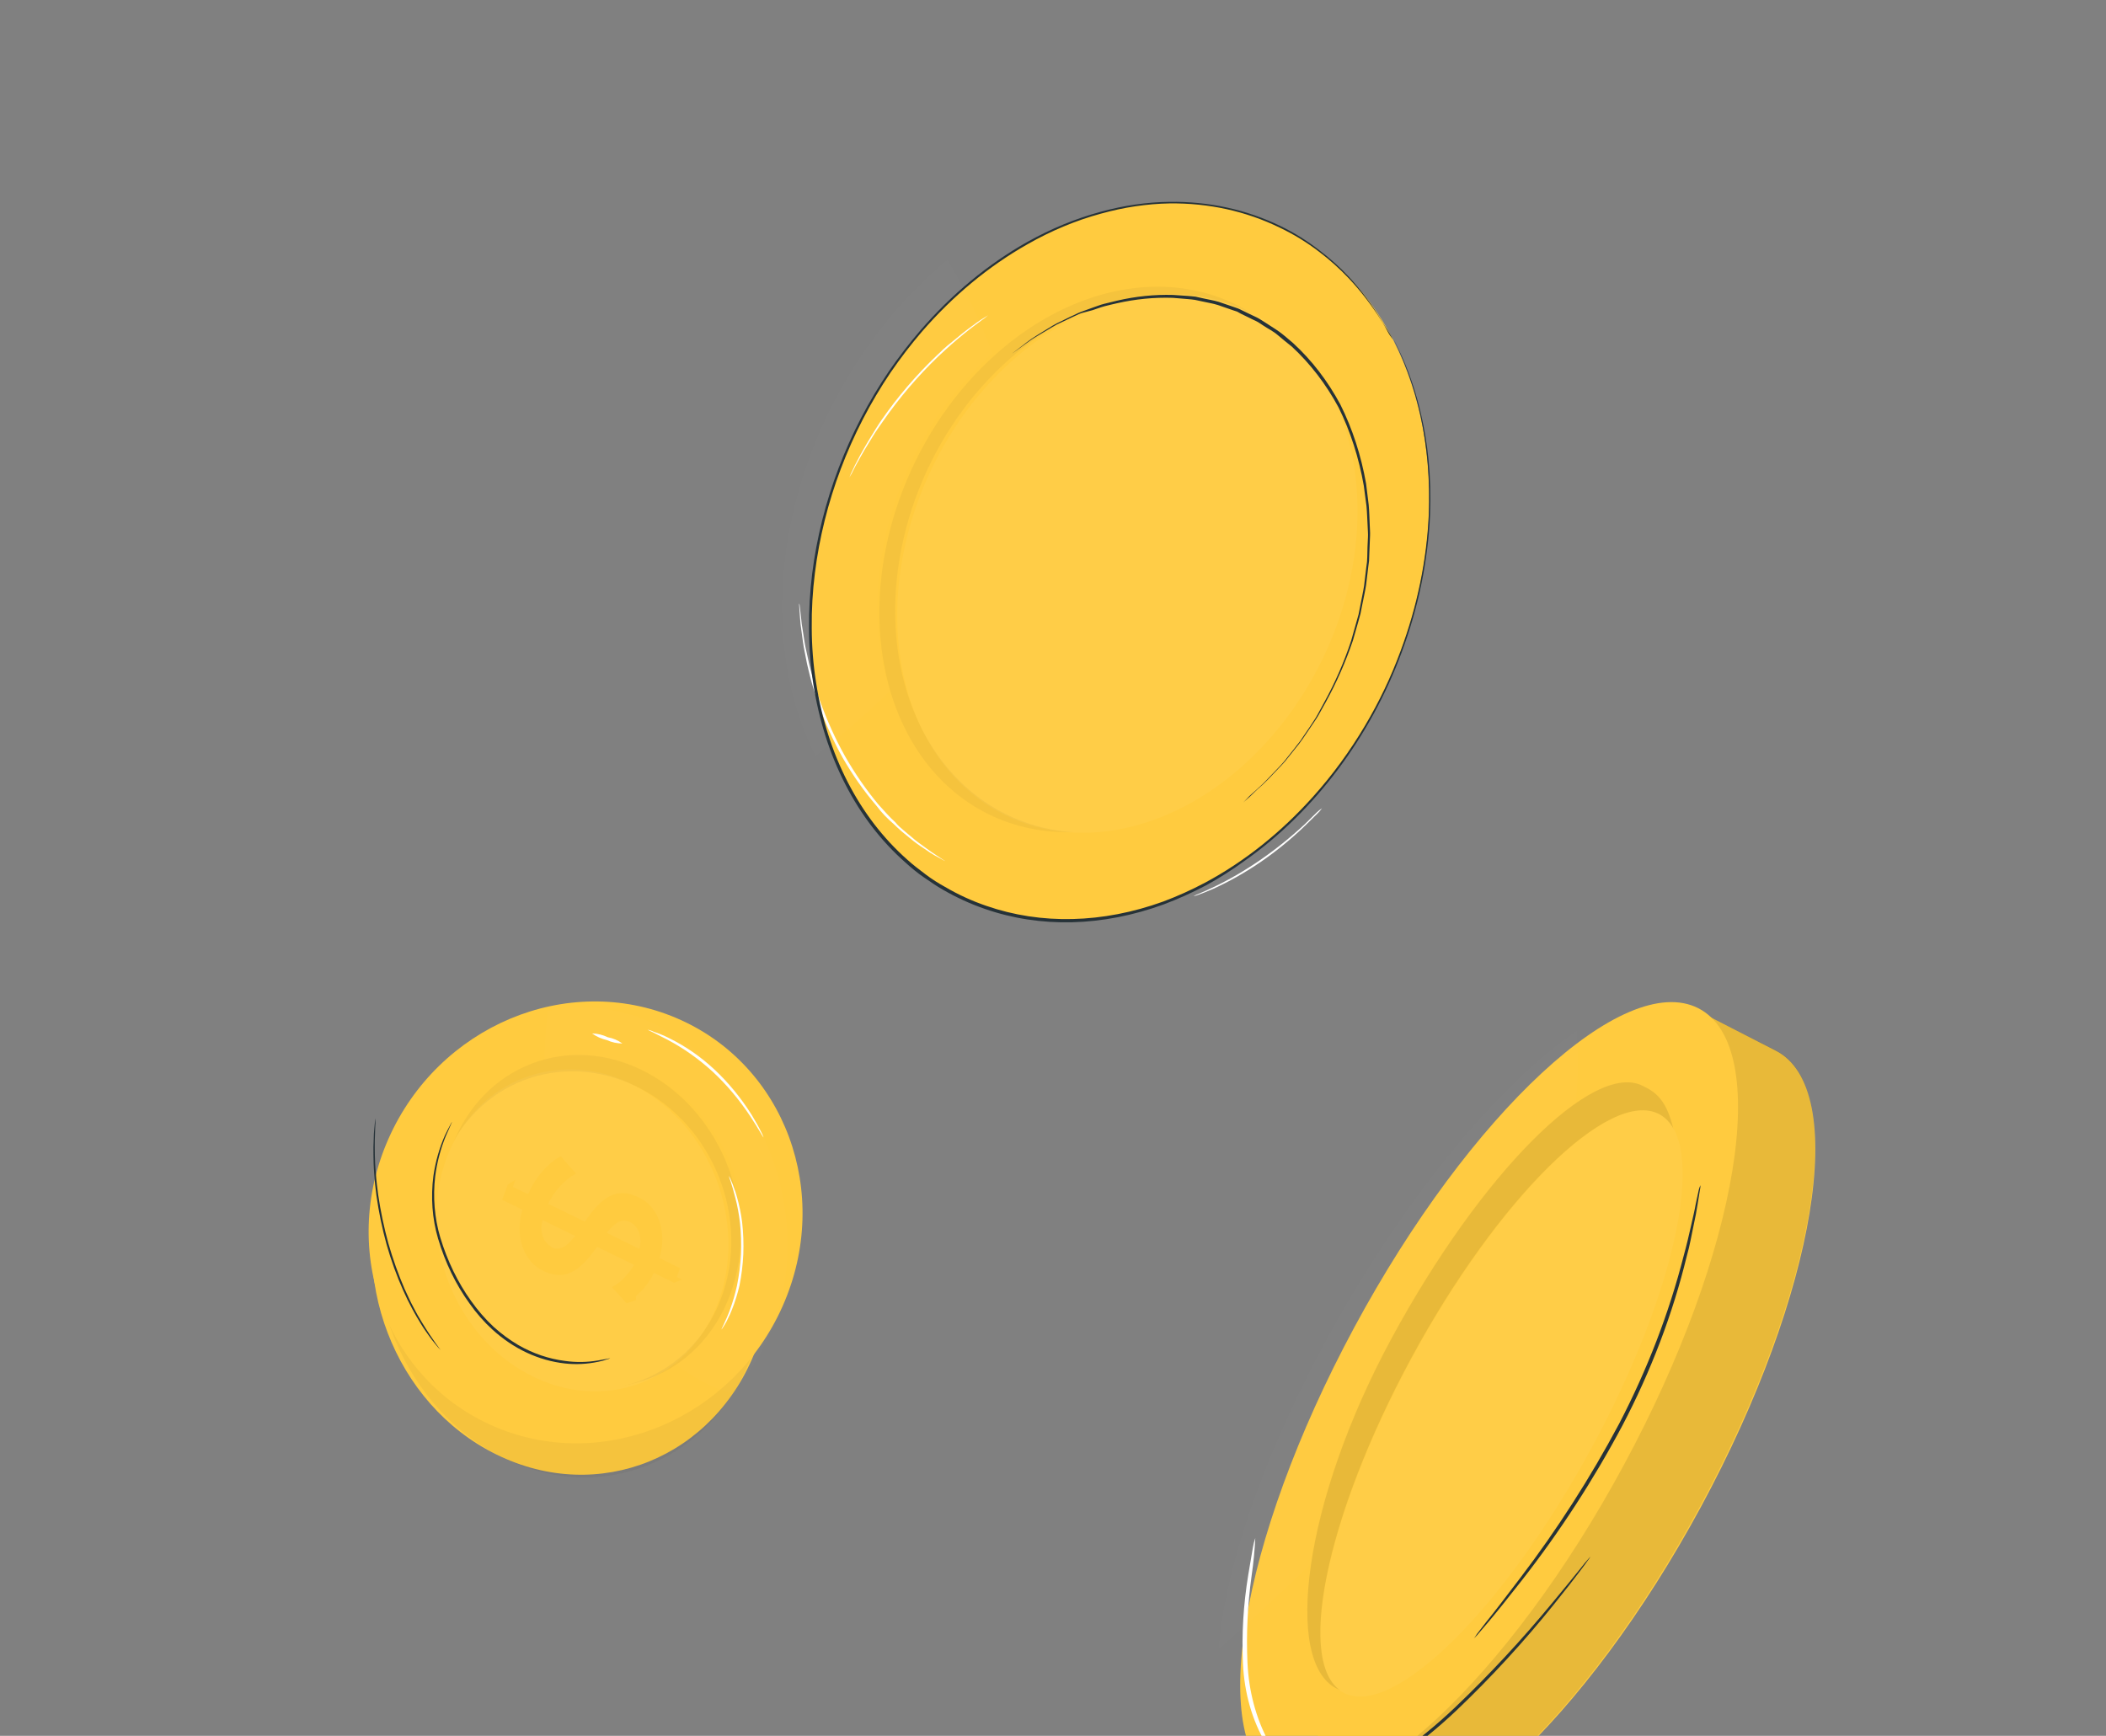 <svg width="222" height="183" viewBox="0 0 222 183" fill="none" xmlns="http://www.w3.org/2000/svg">
<rect x="0" y="0" width="222" height="183" fill="#808080" stroke="none"/>
<path d="M146.846 35.809C149.874 41.694 151.144 48.819 150.496 56.283C149.849 63.747 147.313 71.215 143.208 77.742C139.103 84.269 133.615 89.563 127.436 92.953C121.258 96.344 114.667 97.679 108.497 96.79C102.327 95.902 96.856 92.829 92.774 87.96C88.692 83.092 86.183 76.646 85.565 69.439C84.946 62.232 86.246 54.586 89.3 47.469C92.354 40.351 97.024 34.082 102.721 29.454C106.504 26.378 110.646 24.103 114.912 22.758C119.177 21.412 123.482 21.024 127.58 21.614C131.678 22.204 135.489 23.762 138.794 26.198C142.1 28.633 144.836 31.899 146.846 35.809Z" fill="#FFCB3F"/>
<g opacity="0.1">
<path opacity="0.1" d="M99.866 27.394C96.121 30.489 92.79 34.299 90.063 38.604C87.337 42.908 85.269 47.625 83.978 52.483C82.687 57.341 82.197 62.246 82.538 66.917C82.879 71.587 84.043 75.933 85.963 79.704C85.963 79.704 106.457 64.034 107.143 51.913C107.83 39.792 99.866 27.394 99.866 27.394Z" fill="white"/>
</g>
<path d="M139.139 41.248C141.43 45.719 142.387 51.128 141.89 56.792C141.392 62.456 139.463 68.121 136.345 73.071C133.228 78.021 129.061 82.034 124.373 84.604C119.684 87.174 114.683 88.185 110.002 87.51C105.321 86.835 101.169 84.504 98.071 80.81C94.973 77.117 93.068 72.228 92.597 66.76C92.125 61.292 93.108 55.491 95.421 50.089C97.734 44.687 101.274 39.927 105.593 36.41C108.469 34.068 111.619 32.335 114.863 31.311C118.107 30.287 121.381 29.991 124.497 30.44C127.613 30.89 130.511 32.076 133.023 33.931C135.536 35.785 137.614 38.272 139.139 41.248Z" fill="#FFCB3F"/>
<g opacity="0.2">
<path opacity="0.2" d="M138.983 40.902C141.242 45.321 142.178 50.7 141.672 56.359C141.166 62.018 139.24 67.703 136.139 72.697C133.038 77.691 128.901 81.769 124.249 84.417C119.597 87.064 114.639 88.162 110.002 87.573C105.365 86.983 101.256 84.731 98.195 81.103C95.134 77.474 93.258 72.631 92.803 67.185C92.349 61.739 93.336 55.934 95.641 50.504C97.946 45.074 101.465 40.262 105.753 36.676C108.608 34.288 111.734 32.504 114.95 31.424C118.167 30.344 121.412 29.99 124.499 30.383C127.586 30.775 130.454 31.907 132.94 33.712C135.425 35.517 137.479 37.961 138.983 40.902Z" fill="black"/>
</g>
<path d="M140.446 41.839C142.717 46.254 143.67 51.599 143.184 57.199C142.698 62.798 140.795 68.401 137.715 73.297C134.635 78.194 130.517 82.165 125.882 84.708C121.247 87.251 116.302 88.252 111.673 87.584C107.045 86.917 102.94 84.61 99.879 80.957C96.817 77.304 94.936 72.467 94.473 67.06C94.01 61.652 94.987 55.916 97.279 50.577C99.572 45.238 103.077 40.535 107.351 37.065C113.083 32.41 119.789 30.299 125.996 31.194C132.202 32.089 137.4 35.918 140.446 41.839Z" fill="#FFCB3F"/>
<g opacity="0.2">
<path opacity="0.2" d="M140.296 41.494C142.537 45.858 143.469 51.173 142.974 56.767C142.479 62.362 140.58 67.985 137.517 72.925C134.454 77.865 130.364 81.899 125.765 84.519C121.165 87.139 116.263 88.226 111.678 87.643C107.093 87.06 103.032 84.832 100.006 81.243C96.981 77.653 95.129 72.862 94.683 67.476C94.237 62.09 95.218 56.35 97.502 50.983C99.786 45.616 103.27 40.863 107.514 37.324C113.204 32.578 119.855 30.352 126.003 31.134C132.151 31.916 137.292 35.642 140.296 41.494Z" fill="white"/>
</g>
<path d="M131.051 84.61L131.215 84.438L131.698 83.932L132.542 83.171C132.923 82.839 133.291 82.484 133.642 82.107L134.995 80.689C135.25 80.421 135.491 80.133 135.715 79.83L136.471 78.881C136.715 78.538 137.015 78.224 137.256 77.831L138.077 76.621C138.338 76.208 138.63 75.814 138.869 75.371L139.596 74.033C140.731 71.976 141.68 69.808 142.422 67.571L142.949 65.706L143.213 64.763L143.408 63.772C143.528 63.121 143.684 62.449 143.789 61.779L144.028 59.778L144.099 59.247L144.127 58.728C144.127 58.378 144.143 58.028 144.152 57.669L144.203 56.599C144.222 56.229 144.178 55.89 144.17 55.531C144.128 54.822 144.114 54.084 144.047 53.365L143.763 51.212C143.246 48.259 142.35 45.475 141.101 42.95C139.773 40.492 138.112 38.332 136.172 36.537C135.67 36.134 135.221 35.781 134.707 35.339C134.193 34.897 133.679 34.664 133.17 34.322C132.918 34.165 132.678 33.979 132.414 33.853C132.15 33.727 131.868 33.601 131.614 33.465L130.814 33.076L130.409 32.852L130.002 32.718L128.394 32.161C127.856 31.989 127.299 31.907 126.763 31.785L125.971 31.616C125.698 31.57 125.429 31.554 125.17 31.527L123.62 31.399C121.681 31.335 119.708 31.527 117.739 31.971C117.287 32.078 116.844 32.174 116.415 32.29C115.987 32.406 115.578 32.571 115.174 32.697L113.986 33.013C113.606 33.148 113.243 33.353 112.904 33.498L111.89 33.981C111.577 34.108 111.269 34.267 110.971 34.454L109.387 35.395C108.962 35.639 108.547 35.915 108.146 36.221L107.266 36.863L106.703 37.26L106.548 37.422L106.712 37.25L107.251 36.843L108.136 36.161C108.533 35.851 108.942 35.568 109.363 35.315L110.942 34.344C111.245 34.162 111.556 34.001 111.871 33.862L112.877 33.368C113.233 33.223 113.588 33.009 113.968 32.873L115.144 32.447C115.558 32.312 115.96 32.136 116.395 32.03L117.729 31.702C119.71 31.238 121.696 31.033 123.648 31.09L125.217 31.197C125.477 31.224 125.762 31.239 126.029 31.276L126.828 31.454C127.363 31.577 127.92 31.659 128.468 31.821L130.094 32.377L130.508 32.521C130.646 32.569 130.772 32.647 130.901 32.706L131.7 33.094C131.965 33.22 132.246 33.346 132.517 33.482C132.789 33.618 133.021 33.794 133.29 33.95C133.799 34.293 134.338 34.605 134.844 34.967C135.351 35.33 135.785 35.733 136.316 36.175C138.283 37.983 139.962 40.167 141.297 42.657C142.564 45.199 143.475 48.002 144.002 50.979L144.277 53.212C144.344 53.931 144.357 54.669 144.39 55.388C144.398 55.748 144.44 56.106 144.421 56.476L144.377 57.556L144.335 58.615L144.315 59.145L144.243 59.675L144.004 61.676C143.897 62.367 143.741 63.038 143.611 63.699L143.417 64.69C143.335 65.021 143.229 65.342 143.15 65.653L142.613 67.528C141.851 69.777 140.891 71.957 139.748 74.031L138.974 75.42C138.708 75.873 138.416 76.267 138.167 76.65L137.346 77.86C137.098 78.222 136.833 78.569 136.554 78.9L135.788 79.859C135.558 80.163 135.311 80.45 135.051 80.719L133.698 82.136C133.339 82.511 132.963 82.864 132.574 83.19L131.742 83.991L131.222 84.448L131.051 84.61Z" fill="#263238"/>
<path d="M99.626 90.778C99.532 90.739 99.442 90.692 99.356 90.638C99.144 90.528 98.891 90.387 98.572 90.206C98.252 90.026 97.843 89.773 97.398 89.448C96.877 89.116 96.377 88.749 95.9 88.349C95.631 88.135 95.346 87.9 95.053 87.654C94.761 87.409 94.482 87.131 94.185 86.853C93.562 86.311 92.941 85.693 92.407 84.967C91.084 83.426 89.894 81.737 88.847 79.919C87.819 78.081 86.939 76.12 86.217 74.055C85.906 73.098 85.599 72.173 85.381 71.266C85.28 70.823 85.157 70.402 85.071 69.98L84.832 68.766C84.666 68.006 84.595 67.275 84.502 66.641C84.412 66.105 84.353 65.557 84.323 65L84.25 63.961C84.238 63.844 84.237 63.723 84.246 63.6C84.279 63.707 84.3 63.82 84.308 63.938L84.428 64.965C84.471 65.511 84.541 66.048 84.639 66.573C84.743 67.196 84.823 67.916 85.008 68.675L85.268 69.867C85.354 70.29 85.477 70.711 85.589 71.143C85.81 72.028 86.12 72.932 86.446 73.909C87.174 75.953 88.053 77.896 89.074 79.721C90.112 81.535 91.282 83.231 92.576 84.791C93.197 85.483 93.776 86.144 94.381 86.688C94.632 87.03 94.954 87.264 95.235 87.521C95.517 87.777 95.805 87.991 96.064 88.216C96.571 88.678 97.07 89.001 97.53 89.348C97.99 89.694 98.355 89.937 98.68 90.15L99.41 90.636C99.489 90.671 99.562 90.718 99.626 90.778Z" fill="white"/>
<path d="M104.16 33.24C103.932 33.437 103.696 33.617 103.454 33.778L102.637 34.389C102.313 34.642 101.95 34.909 101.593 35.207C101.236 35.504 100.772 35.88 100.314 36.287C99.856 36.694 99.384 37.127 98.888 37.594C96.742 39.658 94.784 41.954 93.086 44.401C92.696 44.969 92.276 45.542 91.997 46.016C91.719 46.489 91.386 47.001 91.122 47.449C90.857 47.897 90.65 48.288 90.447 48.64C90.243 48.992 90.088 49.298 89.962 49.552C89.837 49.814 89.697 50.073 89.543 50.328C89.638 50.065 89.753 49.801 89.888 49.54C90.025 49.23 90.179 48.922 90.347 48.616C90.531 48.26 90.742 47.852 90.998 47.413C91.253 46.975 91.531 46.478 91.858 45.959C92.185 45.439 92.483 44.924 92.882 44.346C94.587 41.871 96.566 39.553 98.742 37.483C99.243 36.999 99.705 36.553 100.198 36.172C100.691 35.791 101.096 35.424 101.501 35.103C101.907 34.783 102.27 34.516 102.561 34.307C102.834 34.096 103.112 33.899 103.394 33.717L104.16 33.24Z" fill="white"/>
<path d="M139.355 85.21C139.226 85.398 139.077 85.574 138.915 85.732C138.599 86.043 138.139 86.494 137.584 87.039C136.098 88.467 134.523 89.754 132.889 90.874C131.258 91.99 129.582 92.939 127.891 93.705C127.24 93.983 126.721 94.195 126.355 94.323C126.167 94.397 125.981 94.451 125.798 94.483C125.985 94.38 126.175 94.294 126.364 94.224C126.72 94.081 127.237 93.844 127.887 93.541C131.242 91.945 134.513 89.695 137.502 86.926C138.057 86.381 138.517 85.93 138.823 85.629C138.993 85.474 139.171 85.333 139.355 85.21Z" fill="white"/>
<path d="M146.841 35.801C146.841 35.801 146.737 35.659 146.535 35.385C146.333 35.111 146.115 34.587 145.748 34.018C144.695 32.305 143.494 30.734 142.159 29.323C141.192 28.305 140.155 27.376 139.054 26.543C137.754 25.544 136.361 24.692 134.893 23.994C131.331 22.258 127.392 21.392 123.284 21.444C120.892 21.488 118.464 21.851 116.045 22.526C113.423 23.237 110.829 24.318 108.326 25.742C104.235 28.049 100.436 31.198 97.143 35.009C95.99 36.358 94.901 37.779 93.885 39.262C89.604 45.603 86.829 52.954 85.904 60.398C85.66 62.346 85.547 64.287 85.568 66.201C85.575 68.143 85.725 70.052 86.017 71.906C87.188 79.575 90.567 86.147 95.65 90.639C96.265 91.201 96.93 91.694 97.579 92.188C98.228 92.681 98.917 93.116 99.621 93.502C100.999 94.312 102.451 94.979 103.963 95.496C109.748 97.505 116.23 97.351 122.597 95.052C124.089 94.495 125.565 93.831 127.016 93.063C131.158 90.85 135.024 87.774 138.393 84.012C140.447 81.727 142.294 79.203 143.891 76.498C145.376 74.003 146.633 71.364 147.637 68.636C149.382 63.949 150.392 59.073 150.612 54.268C150.758 50.642 150.457 47.102 149.718 43.755C149.245 41.647 148.598 39.628 147.785 37.723C147.512 37.056 147.27 36.59 147.118 36.247C146.967 35.904 146.889 35.752 146.889 35.752C146.889 35.752 147.246 36.398 147.83 37.693C148.664 39.588 149.326 41.603 149.805 43.714C150.163 45.238 150.421 46.81 150.577 48.417C150.77 50.323 150.826 52.272 150.747 54.245C150.537 59.097 149.523 64.023 147.76 68.758C144.437 77.736 138.559 85.554 131.244 90.722C129.904 91.7 128.522 92.578 127.11 93.35C125.649 94.118 124.165 94.786 122.664 95.349C116.225 97.695 109.664 97.859 103.814 95.819C102.291 95.292 100.826 94.623 99.432 93.816C98.721 93.42 98.053 92.946 97.376 92.483C96.698 92.019 96.054 91.487 95.439 90.925C92.892 88.681 90.754 85.9 89.11 82.688C87.46 79.482 86.318 75.894 85.726 72.059C85.436 70.184 85.288 68.257 85.285 66.296C85.262 64.372 85.373 62.422 85.616 60.464C86.559 52.942 89.376 45.517 93.714 39.122C94.74 37.636 95.837 36.212 96.999 34.859C100.316 31.017 104.143 27.845 108.265 25.522C110.778 24.115 113.378 23.044 116.005 22.334C118.437 21.663 120.878 21.309 123.281 21.28C127.417 21.221 131.384 22.085 134.972 23.828C136.443 24.541 137.836 25.41 139.136 26.425C140.239 27.259 141.276 28.194 142.237 29.225C143.56 30.657 144.739 32.259 145.757 34.008C146.519 35.135 146.841 35.801 146.841 35.801Z" fill="#263238"/>
<path d="M52.353 153.351C41.563 148.077 36.384 134.496 40.73 123.06C45.076 111.625 57.306 106.641 68.075 111.925C78.843 117.208 84.043 130.78 79.7 142.229C75.357 153.678 63.114 158.653 52.353 153.351Z" fill="#FFCB3F"/>
<g opacity="0.2">
<path opacity="0.2" d="M52.469 153.4C41.895 147.829 36.837 133.986 41.115 122.523C45.394 111.06 57.394 106.295 67.945 111.876C78.498 117.456 83.577 131.29 79.302 142.767C75.026 154.243 63.013 158.999 52.469 153.4Z" fill="black"/>
</g>
<path d="M40.951 120.052C46.222 108.149 59.798 102.447 71.273 107.316C82.748 112.185 87.777 125.782 82.506 137.685C77.235 149.588 63.659 155.291 52.184 150.422C40.709 145.552 35.68 131.956 40.951 120.052Z" fill="#FFCB3F"/>
<g opacity="0.1">
<path opacity="0.1" d="M77.027 146.828C79.085 144.808 80.714 142.133 81.749 139.071C85.591 127.864 80.444 114.209 70.245 108.594C66.337 106.406 62.003 105.711 57.737 106.589C57.032 113.016 57.38 119.525 58.759 125.684C59.956 131.759 62.847 136.978 66.878 140.339C69.783 142.682 73.338 145.969 77.027 146.828Z" fill="white"/>
</g>
<path d="M56.353 144.354C48.079 140.291 44.033 129.997 47.309 121.355C50.586 112.713 59.948 109.021 68.222 113.084C76.497 117.147 80.546 127.454 77.266 136.083C73.987 144.712 64.631 148.43 56.353 144.354Z" fill="#FFCB3F"/>
<g opacity="0.2">
<path opacity="0.2" d="M56.44 144.391C48.332 140.099 44.38 129.603 47.605 120.941C50.831 112.278 60.017 108.754 68.125 113.046C76.233 117.337 80.188 127.846 76.96 136.496C73.731 145.145 64.551 148.695 56.44 144.391Z" fill="black"/>
</g>
<path d="M55.641 144.853C47.547 140.901 43.598 130.884 46.77 122.532C49.942 114.179 59.063 110.59 67.138 114.565C75.213 118.539 79.17 128.539 76.001 136.904C72.832 145.27 63.716 148.828 55.641 144.853Z" fill="#FFCB3F"/>
<g opacity="0.2">
<path opacity="0.2" d="M55.731 144.891C47.8 140.716 43.942 130.502 47.065 122.129C50.188 113.757 59.138 110.332 67.05 114.53C74.963 118.727 78.828 128.924 75.708 137.31C72.588 145.696 63.644 149.089 55.731 144.891Z" fill="white"/>
</g>
<path d="M57.336 134.003C56.314 133.577 55.506 132.659 55.084 131.449C54.663 130.238 54.661 128.832 55.081 127.531L52.925 126.482L53.542 124.875L54.338 124.363L54.058 125.133L55.667 125.895C56.424 124.145 57.641 122.727 59.101 121.891L60.714 123.721C59.506 124.392 58.475 125.51 57.778 126.906L61.643 128.79C62.992 126.873 64.57 124.901 67.254 126.204C68.272 126.621 69.081 127.53 69.503 128.733C69.925 129.936 69.928 131.337 69.511 132.631L71.695 133.698L71.342 134.629L71.883 134.89L71.064 135.238L68.921 134.197C68.454 135.172 67.805 136.01 67.033 136.633L67.053 137.058L66.05 137.398L65.791 137.103L64.612 135.811L64.514 135.694C64.858 135.506 65.189 135.278 65.503 135.014C66.012 134.538 66.464 133.975 66.845 133.345L62.941 131.448C61.586 133.281 60.008 135.31 57.336 134.003ZM67.397 131.665C67.569 131.091 67.56 130.477 67.373 129.949C67.185 129.422 66.832 129.02 66.388 128.827C65.466 128.38 64.721 129.015 63.962 129.973L67.397 131.665ZM58.128 131.484C59.077 131.948 59.844 131.304 60.617 130.296L57.198 128.626C57.028 129.178 57.027 129.771 57.196 130.287C57.366 130.804 57.693 131.207 58.113 131.418L58.128 131.484Z" fill="#FFCB3F"/>
<path d="M64.324 143.183C64.324 143.183 63.871 143.29 63.05 143.425C61.888 143.623 60.717 143.64 59.563 143.476C57.851 143.26 56.188 142.694 54.636 141.8C53.726 141.264 52.858 140.625 52.042 139.889C51.18 139.087 50.386 138.175 49.67 137.166C48.265 135.219 47.16 132.944 46.409 130.453C45.803 128.42 45.62 126.198 45.877 123.999C46.07 122.519 46.451 121.08 47.005 119.739C47.204 119.266 47.385 118.916 47.485 118.658C47.585 118.4 47.66 118.281 47.647 118.273C47.633 118.264 47.572 118.391 47.445 118.632C47.318 118.873 47.134 119.21 46.911 119.678C46.318 121.017 45.904 122.468 45.688 123.965C45.395 126.208 45.562 128.485 46.174 130.568C46.928 133.109 48.051 135.427 49.485 137.403C50.212 138.439 51.026 139.368 51.913 140.174C54.145 142.204 56.774 143.434 59.545 143.742C60.711 143.873 61.892 143.813 63.059 143.564C63.38 143.505 63.698 143.418 64.011 143.302C64.118 143.283 64.224 143.242 64.324 143.183Z" fill="#263238"/>
<path d="M46.452 142.33C46.452 142.33 45.64 141.317 44.49 139.431L44.048 138.689C43.891 138.427 43.75 138.129 43.593 137.838C43.273 137.259 42.982 136.595 42.657 135.903C41.994 134.37 41.42 132.761 40.944 131.102C40.483 129.432 40.124 127.721 39.871 125.994C39.773 125.204 39.665 124.446 39.622 123.732C39.598 123.384 39.559 123.042 39.547 122.702L39.514 121.769C39.462 119.364 39.637 117.938 39.588 117.917C39.529 118.24 39.487 118.575 39.464 118.918C39.419 119.307 39.395 119.707 39.392 120.112C39.361 120.646 39.352 121.187 39.365 121.733L39.385 122.686C39.394 123.012 39.426 123.358 39.445 123.723C39.497 124.488 39.574 125.255 39.678 126.02C39.925 127.767 40.284 129.498 40.748 131.186C41.226 132.873 41.814 134.501 42.502 136.041C42.801 136.715 43.121 137.367 43.461 137.995C43.626 138.283 43.774 138.578 43.932 138.84L44.385 139.591C44.671 140.071 44.967 140.46 45.209 140.814C45.42 141.113 45.638 141.397 45.864 141.665C46.052 141.906 46.248 142.128 46.452 142.33Z" fill="#263238"/>
<path d="M68.271 108.563C68.271 108.563 69.089 108.948 70.379 109.621C72.067 110.514 73.661 111.644 75.133 112.989C76.585 114.34 77.903 115.902 79.061 117.644C79.956 118.989 80.447 119.931 80.489 119.913C80.412 119.67 80.31 119.443 80.186 119.236C79.987 118.818 79.659 118.238 79.233 117.528C78.097 115.727 76.78 114.123 75.312 112.754C73.843 111.386 72.23 110.271 70.511 109.435C69.995 109.173 69.464 108.953 68.922 108.775C68.715 108.67 68.496 108.599 68.271 108.563Z" fill="white"/>
<path d="M62.413 108.951C62.885 109.289 63.408 109.524 63.96 109.646C64.479 109.884 65.037 110.006 65.608 110.008C65.142 109.674 64.62 109.452 64.07 109.352C63.55 109.099 62.99 108.963 62.413 108.951Z" fill="white"/>
<path d="M76.062 140.157C76.062 140.157 76.194 139.986 76.401 139.639C76.528 139.436 76.642 139.219 76.742 138.991C76.891 138.701 77.028 138.398 77.149 138.085C77.476 137.27 77.744 136.415 77.95 135.532C78.168 134.448 78.304 133.337 78.355 132.216C78.398 131.088 78.356 129.957 78.23 128.84C78.114 127.939 77.933 127.055 77.689 126.202C77.601 125.869 77.496 125.545 77.373 125.232C77.295 124.984 77.203 124.746 77.096 124.518C77.027 124.313 76.931 124.125 76.814 123.964C76.814 123.964 77.147 124.826 77.517 126.29C77.741 127.154 77.906 128.044 78.009 128.949C78.123 130.047 78.156 131.157 78.109 132.264C78.045 133.367 77.905 134.46 77.691 135.528C77.499 136.395 77.254 137.239 76.959 138.052C76.475 139.363 76.021 140.117 76.062 140.157Z" fill="white"/>
<path d="M176.528 113.291C168.942 118.635 159.84 130.329 151.93 144.87C144.02 159.411 139.357 173.378 139.176 182.522L135.804 188.766L143.044 192.457C150.922 196.406 167.119 181.393 179.306 158.853C191.492 136.313 195.012 114.77 187.198 110.772L179.88 107.021L176.528 113.291Z" fill="#FFCB3F"/>
<g opacity="0.3">
<path opacity="0.3" d="M176.567 113.308C168.995 118.685 159.899 130.408 151.986 144.962C144.072 159.516 139.396 173.476 139.196 182.599L135.823 188.848L143.032 192.484C150.875 196.373 167.05 181.296 179.242 158.736C191.433 136.176 194.986 114.666 187.206 110.727L179.921 107.032L176.567 113.308Z" fill="black"/>
</g>
<path d="M171.177 154.443C158.999 177.025 142.772 192.074 134.92 188.072C127.067 184.069 130.588 162.521 142.769 139.921C154.95 117.32 171.174 102.29 179.026 106.292C186.879 110.294 183.359 131.888 171.177 154.443Z" fill="#FFCB3F"/>
<g opacity="0.1">
<path opacity="0.1" d="M140.377 162.777C143.789 159.633 147.063 156.28 150.174 152.743C160.879 139.886 167.264 123.057 166.21 108.671C158.498 113.925 149.042 124.99 141.13 138.87C133.575 152.177 129.109 165.015 128.448 173.912C132.49 170.298 136.453 166.576 140.377 162.777Z" fill="white"/>
</g>
<path d="M165.674 150.674C156.269 167.947 146.161 180.641 140.894 177.986C135.316 175.156 137.279 158.306 146.658 140.998C156.037 123.69 167.889 111.812 173.137 114.486C174.427 115.136 175.813 115.871 176.566 119.862C177.701 126.228 172.713 137.643 165.674 150.674Z" fill="#FFCB3F"/>
<g opacity="0.3">
<path opacity="0.3" d="M165.641 150.613C156.231 167.9 146.129 180.622 140.883 178.004C135.327 175.214 137.318 158.392 146.702 141.071C156.086 123.749 167.925 111.83 173.152 114.468C174.436 115.108 175.817 115.833 176.56 119.81C177.678 126.154 172.683 137.571 165.641 150.613Z" fill="black"/>
</g>
<path d="M167.784 152.729C158.604 169.619 146.947 181.118 141.704 178.471C136.461 175.824 139.658 160.005 148.775 143.165C157.892 126.325 169.612 114.776 174.846 117.433C180.079 120.09 176.946 135.859 167.784 152.729Z" fill="#FFCB3F"/>
<g opacity="0.2">
<path opacity="0.2" d="M167.756 152.675C158.57 169.574 146.922 181.108 141.697 178.492C136.472 175.876 139.688 160.075 148.812 143.225C157.935 126.374 169.646 114.792 174.861 117.417C180.077 120.043 176.924 135.794 167.756 152.675Z" fill="white"/>
</g>
<path d="M179.248 124.946C179.252 125.113 179.233 125.285 179.193 125.459L178.95 126.956C178.856 127.595 178.704 128.382 178.504 129.305C178.304 130.229 178.127 131.32 177.809 132.422C176.336 138.491 174.048 144.516 171.032 150.269C167.988 155.994 164.436 161.467 160.447 166.575C158.92 168.531 157.665 170.094 156.767 171.148L155.733 172.356C155.614 172.493 155.486 172.621 155.353 172.74C155.353 172.74 155.477 172.615 155.677 172.28L156.653 171.014C157.523 169.944 158.736 168.349 160.236 166.377C164.146 161.248 167.646 155.789 170.676 150.099C173.649 144.385 175.942 138.42 177.48 132.401C177.798 131.255 178.037 130.204 178.244 129.289C178.45 128.374 178.643 127.575 178.752 126.934L179.071 125.45C179.112 125.28 179.172 125.111 179.248 124.946Z" fill="#263238"/>
<path d="M167.65 164.106C167.584 164.234 167.501 164.357 167.406 164.47C167.246 164.701 167.001 165.04 166.665 165.481C166.018 166.35 165.052 167.593 163.828 169.112C160.64 173.08 157.196 176.83 153.548 180.304C151.527 182.222 149.389 183.951 147.176 185.456C145.363 186.703 143.472 187.62 141.612 188.155C140.359 188.504 139.158 188.566 138.089 188.338C137.8 188.273 137.526 188.182 137.267 188.064C137.172 188.032 137.084 187.987 137.006 187.93C137.006 187.93 137.407 188.053 138.172 188.158C139.241 188.326 140.426 188.222 141.654 187.852C143.476 187.288 145.32 186.364 147.087 185.13C149.263 183.626 151.367 181.914 153.361 180.024C156.985 176.571 160.425 172.871 163.641 168.969C164.896 167.469 165.878 166.248 166.562 165.406C166.903 164.956 167.267 164.521 167.65 164.106Z" fill="#263238"/>
<path d="M132.324 162.146C132.262 163.446 132.136 164.752 131.945 166.057C131.511 169.163 131.362 172.265 131.5 175.308C131.644 178.316 132.395 181.137 133.694 183.55C134.285 184.516 134.947 185.414 135.673 186.238C135.412 186.108 135.176 185.929 134.973 185.706C134.388 185.157 133.872 184.519 133.434 183.804C132 181.39 131.17 178.494 131.024 175.384C130.879 172.304 131.068 169.156 131.585 166.012C131.779 164.808 131.959 163.864 132.067 163.171C132.121 162.825 132.207 162.482 132.324 162.146Z" fill="white"/>
</svg>
